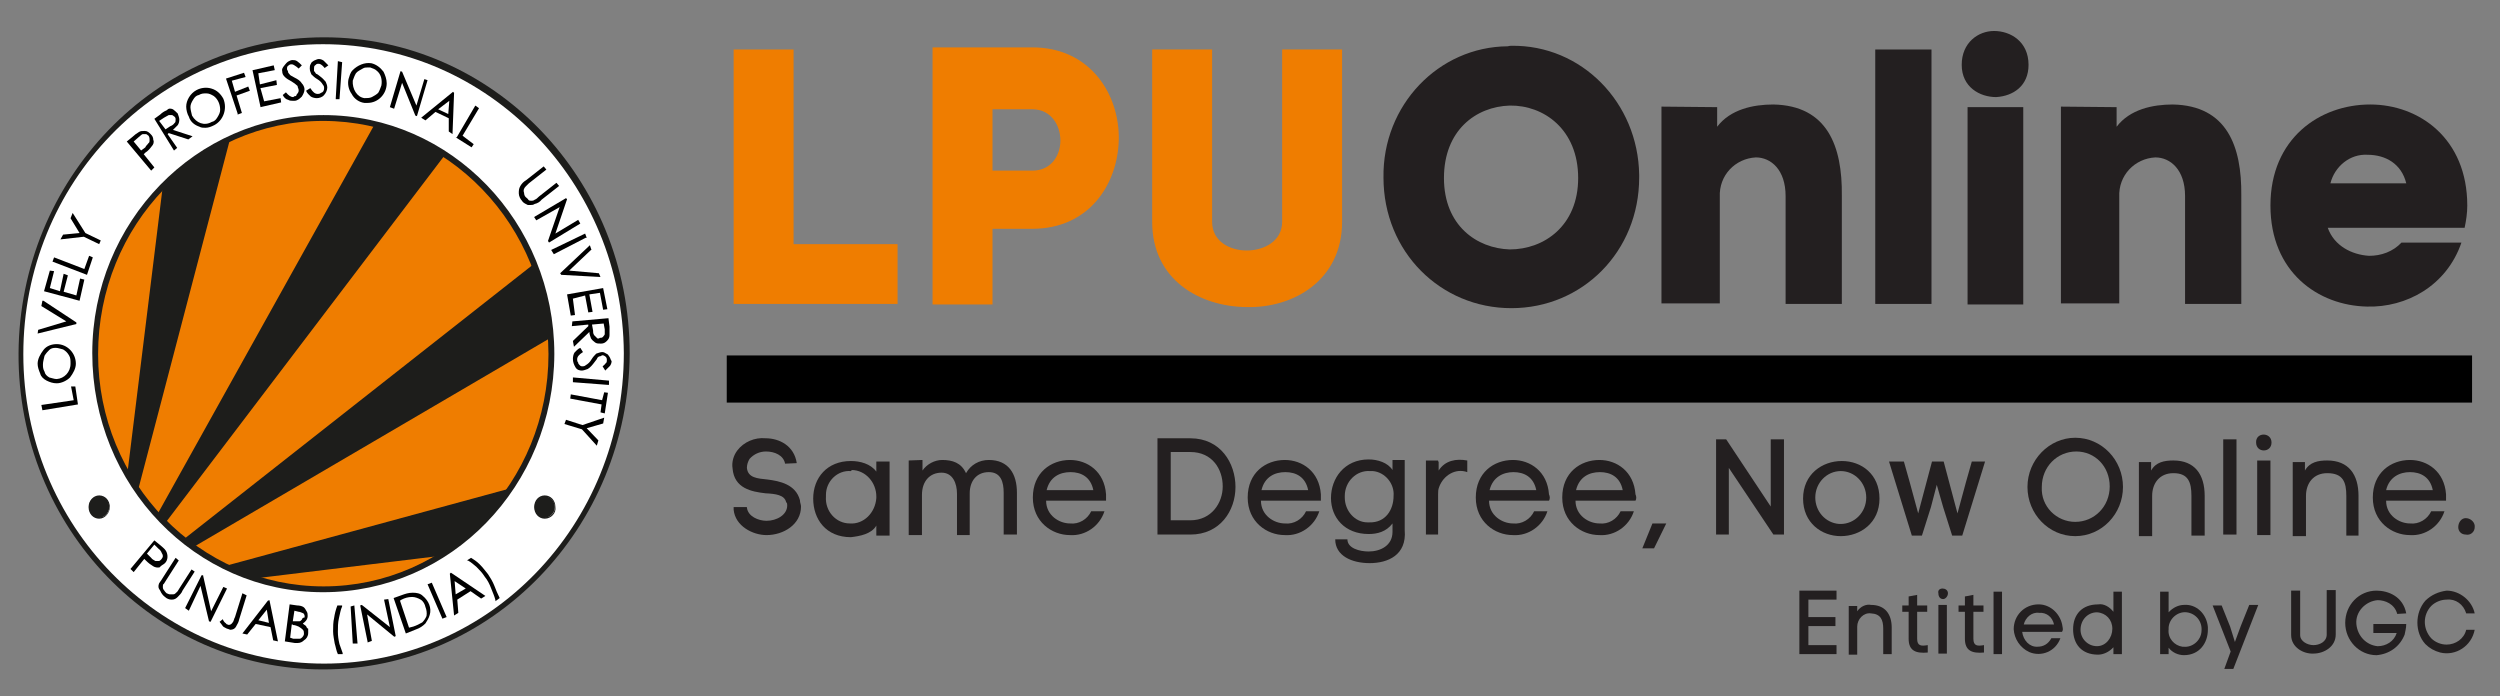 <svg width="79" height="22" viewBox="0 0 79 22" fill="none" xmlns="http://www.w3.org/2000/svg">
<rect x="0" y="0" width="79" height="22" fill="#808080" stroke="none"/>
<g id="LPU-Online-Logo 1" clip-path="url(#clip0_577_3575)">
<g id="Group">
<path id="Vector" d="M10.209 21.054C15.495 21.054 19.78 16.631 19.78 11.175C19.78 5.719 15.495 1.297 10.209 1.297C4.922 1.297 0.637 5.719 0.637 11.175C0.637 16.631 4.922 21.054 10.209 21.054Z" fill="white"/>
<path id="Vector_2" d="M10.208 21.154C4.878 21.154 0.553 16.658 0.586 11.159C0.62 5.676 4.911 1.179 10.242 1.179C15.573 1.179 19.898 5.642 19.898 11.175C19.864 16.691 15.539 21.154 10.208 21.154ZM10.208 1.397C4.978 1.397 0.737 5.776 0.737 11.192C0.737 16.608 5.012 20.97 10.242 20.97C15.472 20.97 19.713 16.591 19.713 11.159C19.68 5.776 15.438 1.397 10.208 1.397Z" fill="#1D1D1B"/>
<path id="Vector_3" fill-rule="evenodd" clip-rule="evenodd" d="M10.208 3.52C14.299 3.52 17.601 6.963 17.601 11.175C17.601 15.388 14.265 18.831 10.191 18.831C6.118 18.831 2.799 15.404 2.799 11.175C2.799 6.946 6.135 3.52 10.208 3.52Z" fill="white"/>
<path id="Vector_4" fill-rule="evenodd" clip-rule="evenodd" d="M10.208 3.72C14.181 3.72 17.416 7.063 17.383 11.159C17.383 15.287 14.164 18.597 10.175 18.597C6.219 18.597 3 15.254 3 11.159C3 7.063 6.235 3.72 10.208 3.72Z" fill="#1D1D1B"/>
<path id="Vector_5" fill-rule="evenodd" clip-rule="evenodd" d="M5.145 5.876L4.022 14.986C2.329 12.028 2.798 8.283 5.145 5.876Z" fill="#EF7D00"/>
<path id="Vector_6" fill-rule="evenodd" clip-rule="evenodd" d="M4.358 15.505L7.275 4.372C8.214 3.954 9.203 3.72 10.209 3.72C10.762 3.72 11.299 3.77 11.852 3.904L4.962 16.273C4.744 16.056 4.543 15.789 4.358 15.505Z" fill="#EF7D00"/>
<path id="Vector_7" fill-rule="evenodd" clip-rule="evenodd" d="M5.213 16.541L14.064 4.891C15.321 5.726 16.294 6.913 16.88 8.334L5.783 17.059C5.615 16.909 5.397 16.725 5.213 16.541Z" fill="#EF7D00"/>
<path id="Vector_8" fill-rule="evenodd" clip-rule="evenodd" d="M6.102 17.293L17.4 10.674C17.4 10.824 17.434 11.008 17.434 11.158C17.434 12.696 16.964 14.2 16.109 15.437L7.141 17.878C6.772 17.727 6.437 17.527 6.102 17.293Z" fill="#EF7D00"/>
<path id="Vector_9" fill-rule="evenodd" clip-rule="evenodd" d="M8.046 18.279L13.947 17.561C12.187 18.647 10.024 18.931 8.046 18.279Z" fill="#EF7D00"/>
<path id="Vector_10" d="M10.208 18.714C6.168 18.714 2.916 15.337 2.916 11.159C2.916 7.013 6.202 3.637 10.225 3.637C14.248 3.637 17.517 7.013 17.517 11.192C17.5 15.354 14.248 18.714 10.208 18.714ZM10.208 3.821C6.285 3.821 3.1 7.114 3.1 11.192C3.1 15.237 6.302 18.53 10.225 18.53C14.148 18.53 17.332 15.237 17.332 11.192C17.316 7.13 14.148 3.821 10.208 3.821Z" fill="#1D1D1B"/>
<path id="Vector_11" d="M1.474 12.028C1.575 12.078 1.676 12.112 1.793 12.112C1.944 12.112 2.112 12.028 2.212 11.928C2.313 11.794 2.397 11.643 2.397 11.493C2.397 11.159 2.128 10.874 1.793 10.874C1.642 10.874 1.474 10.925 1.374 11.058C1.273 11.192 1.189 11.343 1.189 11.493C1.189 11.593 1.223 11.694 1.273 11.811C1.29 11.894 1.374 11.978 1.474 12.028ZM1.759 10.992C1.843 10.992 1.91 11.025 1.994 11.042C2.078 11.092 2.128 11.142 2.179 11.226C2.229 11.309 2.229 11.376 2.229 11.493C2.229 11.761 2.028 11.961 1.793 11.978C1.709 11.978 1.642 11.944 1.558 11.928C1.474 11.877 1.424 11.827 1.407 11.744C1.357 11.66 1.357 11.593 1.357 11.51C1.357 11.426 1.391 11.326 1.407 11.242C1.458 11.159 1.508 11.108 1.558 11.058C1.609 11.008 1.676 10.992 1.759 10.992Z" fill="black"/>
<path id="Vector_12" d="M2.413 10.189L1.374 9.504H1.34L1.307 9.671L2.095 10.156L1.206 10.423L1.189 10.54L2.413 10.239V10.189Z" fill="black"/>
<path id="Vector_13" d="M2.296 6.729L2.229 6.896L2.514 7.364L1.994 7.414L1.91 7.565L2.648 7.481L3.134 7.715L3.184 7.598L2.698 7.364L2.296 6.729Z" fill="black"/>
<path id="Vector_14" d="M2.665 8.501L1.709 8.133L1.659 8.267L2.749 8.685L2.933 8.133L2.816 8.083L2.665 8.501Z" fill="black"/>
<path id="Vector_15" d="M2.245 12.212L2.329 12.647L1.307 12.797L1.34 12.964L2.463 12.78L2.38 12.212H2.245Z" fill="black"/>
<path id="Vector_16" d="M2.413 9.336L2.011 9.219L2.145 8.701L2.011 8.651L1.894 9.203L1.575 9.102L1.709 8.568L1.575 8.551L1.391 9.203L2.514 9.504L2.665 8.835L2.531 8.802L2.413 9.336Z" fill="black"/>
<path id="Vector_17" d="M9.102 3.152C9.153 3.185 9.203 3.185 9.253 3.185H9.304C9.387 3.185 9.454 3.135 9.538 3.052C9.589 2.968 9.622 2.901 9.622 2.818C9.622 2.767 9.589 2.684 9.538 2.634C9.488 2.55 9.404 2.5 9.304 2.45C9.203 2.4 9.153 2.366 9.153 2.35C9.119 2.316 9.102 2.299 9.102 2.266C9.102 2.233 9.069 2.216 9.069 2.182C9.069 2.149 9.069 2.099 9.102 2.082C9.119 2.065 9.153 2.032 9.203 2.032C9.236 2.032 9.253 2.032 9.304 2.065C9.354 2.099 9.387 2.116 9.438 2.166L9.538 2.065C9.488 2.015 9.438 1.965 9.387 1.932C9.337 1.898 9.287 1.898 9.236 1.898C9.186 1.898 9.136 1.932 9.102 1.948C9.052 1.982 9.019 2.032 9.002 2.049C8.918 2.149 8.901 2.199 8.918 2.249C8.918 2.333 8.951 2.383 9.002 2.433C9.052 2.483 9.136 2.533 9.203 2.567C9.287 2.617 9.354 2.667 9.404 2.717C9.404 2.767 9.438 2.801 9.438 2.851C9.438 2.884 9.438 2.901 9.404 2.951C9.371 2.985 9.371 3.002 9.354 3.035C9.32 3.035 9.304 3.035 9.27 3.068C9.186 3.068 9.119 3.018 9.035 2.918L8.935 3.002C8.968 3.068 9.019 3.135 9.102 3.152Z" fill="black"/>
<path id="Vector_18" d="M8.347 3.202L8.23 2.784L8.75 2.684L8.733 2.534L8.213 2.667L8.163 2.316L8.683 2.216L8.649 2.065L7.995 2.216H7.979L8.23 3.369V3.386L8.884 3.236L8.867 3.102L8.347 3.202Z" fill="black"/>
<path id="Vector_19" d="M14.299 4.238L14.349 2.935L14.316 2.901L13.31 3.72L13.444 3.804L13.762 3.536L14.181 3.737V4.155L14.299 4.238ZM14.198 3.185L14.165 3.603L13.846 3.453L14.198 3.185Z" fill="black"/>
<path id="Vector_20" d="M5.498 4.757L5.599 4.673L5.297 4.239L5.331 4.205L5.951 4.406L6.085 4.306L5.465 4.105C5.515 4.055 5.565 4.005 5.616 3.955C5.649 3.904 5.666 3.854 5.666 3.771C5.666 3.721 5.632 3.637 5.616 3.587C5.565 3.537 5.515 3.487 5.465 3.453C5.381 3.42 5.331 3.42 5.264 3.487C5.18 3.52 5.113 3.57 5.062 3.62L4.878 3.754L5.498 4.757ZM5.029 3.821L5.18 3.721C5.23 3.687 5.28 3.67 5.331 3.637C5.364 3.637 5.414 3.637 5.431 3.637C5.465 3.637 5.481 3.67 5.515 3.687C5.549 3.721 5.549 3.737 5.549 3.787C5.549 3.821 5.549 3.871 5.515 3.888C5.481 3.938 5.431 3.971 5.381 3.988L5.23 4.088L5.029 3.821Z" fill="black"/>
<path id="Vector_21" d="M4.777 5.392L4.878 5.291L4.542 4.873L4.593 4.823C4.676 4.773 4.744 4.69 4.794 4.623C4.844 4.573 4.878 4.489 4.844 4.422C4.844 4.339 4.811 4.288 4.76 4.238C4.71 4.188 4.66 4.138 4.576 4.138C4.492 4.138 4.442 4.138 4.391 4.171C4.308 4.222 4.241 4.272 4.19 4.322L4.006 4.472L4.777 5.392ZM4.224 4.472L4.375 4.339C4.425 4.305 4.459 4.255 4.509 4.238C4.542 4.238 4.593 4.238 4.609 4.238C4.643 4.238 4.66 4.272 4.693 4.288C4.727 4.339 4.727 4.389 4.727 4.422C4.727 4.456 4.727 4.506 4.693 4.522C4.66 4.573 4.609 4.606 4.593 4.656L4.459 4.756L4.224 4.472Z" fill="black"/>
<path id="Vector_22" d="M6.303 4.004C6.353 4.038 6.437 4.038 6.487 4.038C6.588 4.038 6.672 4.004 6.772 3.954C7.057 3.804 7.191 3.436 7.057 3.118C6.974 2.968 6.856 2.851 6.689 2.801C6.538 2.751 6.353 2.767 6.202 2.851C6.018 2.951 5.884 3.168 5.884 3.369C5.884 3.469 5.917 3.603 5.968 3.687C6.018 3.854 6.152 3.954 6.303 4.004ZM6.018 3.386C6.018 3.302 6.051 3.235 6.102 3.152C6.152 3.068 6.202 3.018 6.286 3.001C6.37 2.951 6.437 2.951 6.521 2.951C6.605 2.951 6.672 2.985 6.756 3.035C6.89 3.135 6.957 3.302 6.957 3.469C6.957 3.553 6.923 3.62 6.873 3.703C6.823 3.787 6.772 3.837 6.689 3.854C6.454 3.988 6.202 3.887 6.068 3.653C6.051 3.57 6.018 3.469 6.018 3.386Z" fill="black"/>
<path id="Vector_23" d="M12.706 2.617L13.125 3.653L13.175 3.67L13.511 2.533L13.41 2.5L13.159 3.336L12.706 2.266L12.656 2.249L12.32 3.386L12.454 3.436L12.706 2.617Z" fill="black"/>
<path id="Vector_24" d="M7.509 3.62L7.644 3.57L7.476 3.018L7.895 2.868L7.845 2.734L7.426 2.901L7.325 2.55L7.761 2.433L7.711 2.299L7.141 2.483L7.509 3.587V3.62Z" fill="black"/>
<path id="Vector_25" d="M11.515 3.252C11.549 3.252 11.599 3.252 11.616 3.252C11.951 3.252 12.22 2.968 12.22 2.633C12.22 2.5 12.169 2.366 12.119 2.266C12.018 2.132 11.884 2.032 11.733 1.998C11.515 1.965 11.298 2.065 11.147 2.215C11.063 2.299 11.046 2.399 11.013 2.5C10.979 2.65 11.013 2.834 11.113 2.968C11.197 3.135 11.365 3.235 11.515 3.252ZM11.147 2.55C11.18 2.466 11.197 2.399 11.247 2.316C11.298 2.249 11.381 2.215 11.465 2.165C11.515 2.132 11.566 2.132 11.616 2.132C11.65 2.132 11.666 2.132 11.7 2.132C11.784 2.165 11.851 2.182 11.901 2.232C12.035 2.332 12.085 2.516 12.052 2.7C12.018 2.784 12.002 2.851 11.951 2.934C11.901 2.984 11.817 3.035 11.75 3.068C11.683 3.101 11.599 3.101 11.515 3.101C11.281 3.068 11.13 2.817 11.147 2.55Z" fill="black"/>
<path id="Vector_26" d="M14.969 4.556L14.617 4.289L15.137 3.419L15.02 3.336L14.433 4.339H14.399L14.902 4.656L14.969 4.556Z" fill="black"/>
<path id="Vector_27" d="M10.141 2.433C10.041 2.35 10.007 2.333 9.99 2.333C9.957 2.299 9.957 2.266 9.923 2.249C9.923 2.216 9.923 2.199 9.923 2.166C9.923 2.132 9.923 2.082 9.957 2.065C9.99 2.032 10.007 2.015 10.057 2.015C10.091 2.015 10.108 2.015 10.158 2.049C10.208 2.082 10.242 2.132 10.259 2.149L10.376 2.065C10.326 2.015 10.275 1.965 10.225 1.915C10.175 1.881 10.124 1.865 10.074 1.865C10.024 1.865 9.974 1.898 9.923 1.915C9.873 1.948 9.84 1.965 9.823 2.015C9.789 2.065 9.789 2.115 9.789 2.166C9.789 2.249 9.823 2.299 9.84 2.35C9.89 2.4 9.94 2.45 10.024 2.5C10.108 2.55 10.158 2.6 10.208 2.684C10.242 2.717 10.242 2.767 10.242 2.784C10.242 2.868 10.208 2.918 10.141 2.935C10.108 2.968 10.057 2.968 10.041 2.968C9.957 2.968 9.89 2.918 9.806 2.784L9.672 2.868C9.705 2.951 9.772 3.002 9.823 3.052C9.873 3.085 9.957 3.102 10.007 3.102C10.091 3.102 10.192 3.068 10.242 3.002C10.292 2.951 10.342 2.851 10.342 2.767C10.342 2.684 10.309 2.634 10.292 2.584C10.259 2.55 10.208 2.483 10.141 2.433Z" fill="black"/>
<path id="Vector_28" d="M10.812 1.965L10.677 1.932L10.61 3.102V3.135H10.728L10.812 1.965Z" fill="black"/>
<path id="Vector_29" d="M19.26 11.276C19.227 11.226 19.21 11.192 19.16 11.175C19.109 11.142 19.076 11.125 19.026 11.125C18.975 11.125 18.892 11.159 18.841 11.175C18.791 11.226 18.741 11.276 18.69 11.359C18.64 11.443 18.59 11.493 18.506 11.543C18.472 11.576 18.422 11.576 18.405 11.576C18.372 11.576 18.355 11.576 18.322 11.543C18.288 11.51 18.271 11.493 18.271 11.46C18.238 11.426 18.238 11.376 18.238 11.359C18.238 11.276 18.288 11.209 18.422 11.125L18.338 10.992C18.254 11.025 18.204 11.092 18.154 11.142C18.12 11.192 18.104 11.276 18.104 11.342C18.104 11.443 18.137 11.526 18.187 11.61C18.238 11.694 18.322 11.71 18.389 11.71C18.439 11.71 18.523 11.677 18.573 11.66C18.657 11.61 18.724 11.526 18.774 11.46C18.858 11.359 18.875 11.326 18.875 11.309C18.908 11.276 18.925 11.259 18.959 11.259C18.992 11.259 19.009 11.226 19.042 11.226C19.076 11.226 19.126 11.259 19.143 11.276C19.177 11.309 19.177 11.359 19.177 11.376C19.177 11.409 19.177 11.46 19.143 11.476C19.109 11.526 19.059 11.56 19.042 11.576L19.126 11.71C19.177 11.66 19.227 11.61 19.277 11.56C19.311 11.51 19.327 11.46 19.327 11.409C19.294 11.376 19.294 11.326 19.26 11.276Z" fill="black"/>
<path id="Vector_30" d="M18.104 11.928V12.078L19.21 12.162H19.244V12.028L18.12 11.928H18.104Z" fill="black"/>
<path id="Vector_31" d="M17.114 6.311L17.668 5.876L17.584 5.776L17.031 6.211C16.98 6.261 16.947 6.294 16.896 6.311C16.863 6.344 16.813 6.344 16.796 6.344C16.762 6.344 16.712 6.344 16.695 6.311C16.679 6.278 16.645 6.261 16.611 6.227C16.578 6.194 16.561 6.144 16.561 6.094C16.528 6.01 16.561 5.943 16.611 5.893C16.645 5.86 16.695 5.809 16.712 5.793L17.265 5.358L17.181 5.258L16.628 5.692C16.544 5.743 16.494 5.793 16.444 5.876C16.394 5.96 16.394 6.027 16.394 6.11C16.394 6.194 16.444 6.294 16.494 6.344C16.544 6.428 16.628 6.445 16.679 6.478C16.712 6.478 16.729 6.478 16.762 6.478C16.813 6.478 16.846 6.478 16.896 6.445C16.98 6.428 17.064 6.378 17.114 6.311Z" fill="black"/>
<path id="Vector_32" d="M18.036 9.972L18.17 9.955L18.103 9.437L18.489 9.337L18.59 9.872L18.724 9.855L18.623 9.303L18.958 9.253L19.059 9.788L19.193 9.771L19.059 9.103L17.919 9.303L18.036 9.972Z" fill="black"/>
<path id="Vector_33" d="M18.338 7.064L18.271 6.947L17.55 7.381L17.919 6.295L17.886 6.261L16.897 6.846L16.88 6.863L16.947 6.963L17.685 6.545L17.316 7.615L17.349 7.665L18.338 7.064Z" fill="black"/>
<path id="Vector_34" d="M19.026 12.646L18.037 12.462L18.02 12.596L19.01 12.78L18.976 13.031L19.11 13.064L19.211 12.412L19.093 12.396L19.026 12.646Z" fill="black"/>
<path id="Vector_35" d="M18.07 10.306L18.59 10.256V10.306L18.104 10.774L18.137 10.958L18.624 10.49C18.624 10.574 18.657 10.624 18.674 10.691C18.707 10.741 18.758 10.791 18.808 10.824C18.858 10.858 18.909 10.858 18.992 10.858C19.076 10.858 19.127 10.824 19.177 10.774C19.227 10.724 19.261 10.674 19.261 10.59C19.261 10.507 19.261 10.406 19.261 10.323L19.227 10.055L18.087 10.156L18.07 10.306ZM18.858 10.674C18.825 10.64 18.808 10.624 18.774 10.59C18.741 10.54 18.741 10.49 18.741 10.44L18.707 10.256L19.076 10.223L19.11 10.406C19.11 10.457 19.11 10.507 19.11 10.557C19.11 10.59 19.076 10.607 19.059 10.64C19.026 10.674 19.009 10.674 18.959 10.674C18.925 10.707 18.875 10.707 18.858 10.674Z" fill="black"/>
<path id="Vector_36" d="M17.886 13.265L17.836 13.399L18.389 13.566L18.859 14.084L18.909 13.917L18.54 13.532L19.06 13.382L19.093 13.198L18.406 13.432L17.886 13.265Z" fill="black"/>
<path id="Vector_37" d="M18.975 8.752L18.925 8.635L17.986 8.551L18.674 7.899H18.69L18.64 7.749L17.701 8.635L17.735 8.685L18.959 8.752H18.975Z" fill="black"/>
<path id="Vector_38" d="M18.54 7.514L18.49 7.381L17.451 7.882L17.417 7.899L17.501 8.033L18.507 7.514H18.54Z" fill="black"/>
<path id="Vector_39" d="M14.248 18.096L14.215 18.129L14.349 19.45L14.483 19.366L14.45 18.948L14.869 18.681L15.204 18.915L15.338 18.831L14.248 18.096ZM14.718 18.597L14.399 18.781L14.366 18.363L14.718 18.597Z" fill="black"/>
<path id="Vector_40" d="M10.727 20.352C10.694 20.218 10.677 20.085 10.677 19.968C10.677 19.817 10.677 19.683 10.711 19.533C10.744 19.399 10.761 19.266 10.811 19.165V19.132H10.661C10.61 19.266 10.577 19.399 10.56 19.516C10.526 19.667 10.526 19.8 10.526 19.951C10.526 20.085 10.56 20.218 10.577 20.335C10.61 20.436 10.627 20.57 10.677 20.67H10.828V20.636C10.811 20.586 10.761 20.453 10.727 20.352Z" fill="black"/>
<path id="Vector_41" d="M11.08 19.165L11.197 19.132L11.298 20.335H11.147L11.08 19.165Z" fill="black"/>
<path id="Vector_42" d="M13.361 18.831C13.277 18.747 13.159 18.73 13.042 18.73C12.908 18.73 12.807 18.764 12.673 18.814L12.438 18.898L12.824 20.018L13.159 19.884C13.26 19.851 13.361 19.784 13.444 19.7C13.495 19.616 13.545 19.55 13.579 19.433C13.646 19.215 13.545 18.981 13.361 18.831ZM12.925 19.834L12.64 18.981L12.69 18.948C12.79 18.898 12.891 18.864 13.025 18.864C13.109 18.864 13.21 18.898 13.293 18.948C13.377 18.998 13.428 19.098 13.444 19.182C13.478 19.265 13.495 19.366 13.478 19.466C13.444 19.55 13.394 19.616 13.344 19.667C13.26 19.717 13.159 19.767 13.059 19.8L12.925 19.834Z" fill="black"/>
<path id="Vector_43" d="M12.136 18.948L12.321 19.817L11.432 19.115L11.382 19.132L11.617 20.285V20.302L11.751 20.252L11.6 19.416L12.455 20.118H12.472L12.505 20.101L12.27 18.931L12.136 18.948Z" fill="black"/>
<path id="Vector_44" d="M5.213 17.795C5.313 17.695 5.313 17.527 5.246 17.41C5.196 17.327 5.112 17.276 5.062 17.226L4.877 17.076L4.123 17.979L4.224 18.079L4.559 17.661L4.609 17.711C4.693 17.795 4.76 17.845 4.844 17.895C4.894 17.928 4.978 17.945 5.045 17.928C5.095 17.862 5.162 17.845 5.213 17.795ZM5.146 17.577C5.146 17.611 5.112 17.661 5.095 17.678C5.062 17.711 5.045 17.728 5.012 17.728C4.978 17.728 4.928 17.728 4.911 17.728C4.861 17.695 4.81 17.678 4.777 17.628L4.643 17.494L4.877 17.21L5.012 17.343C5.062 17.377 5.095 17.427 5.112 17.477C5.146 17.527 5.146 17.561 5.146 17.577Z" fill="black"/>
<path id="Vector_45" d="M15.623 18.513C15.572 18.38 15.489 18.246 15.422 18.145C15.338 18.045 15.271 17.945 15.153 17.828C15.069 17.744 14.969 17.677 14.885 17.627L14.751 17.711H14.784C14.885 17.761 14.969 17.845 15.053 17.911C15.153 18.012 15.237 18.095 15.321 18.229C15.405 18.329 15.472 18.463 15.522 18.597C15.572 18.73 15.623 18.831 15.656 18.965V18.998L15.79 18.898C15.723 18.764 15.673 18.647 15.623 18.513Z" fill="black"/>
<path id="Vector_46" d="M13.645 18.413L13.511 18.463L13.98 19.55L14.114 19.499L13.645 18.413Z" fill="black"/>
<path id="Vector_47" d="M7.057 18.547L6.671 19.316L6.42 18.196V18.179H6.369L5.85 19.215L5.967 19.299L6.336 18.513L6.604 19.633L6.654 19.65L7.174 18.597L7.057 18.547Z" fill="black"/>
<path id="Vector_48" d="M6.052 17.995L5.666 18.597C5.632 18.647 5.616 18.697 5.565 18.73C5.532 18.764 5.515 18.781 5.465 18.781C5.431 18.781 5.381 18.781 5.364 18.781C5.331 18.781 5.28 18.747 5.264 18.747C5.23 18.714 5.213 18.697 5.18 18.647C5.146 18.613 5.146 18.563 5.146 18.547C5.146 18.497 5.146 18.463 5.18 18.446C5.213 18.396 5.23 18.363 5.264 18.313L5.649 17.711L5.549 17.627L5.163 18.229C5.113 18.313 5.079 18.363 5.029 18.43C4.995 18.513 4.995 18.58 5.062 18.664C5.096 18.747 5.146 18.814 5.213 18.864C5.264 18.914 5.347 18.948 5.414 18.948H5.431C5.515 18.948 5.565 18.914 5.616 18.864C5.666 18.814 5.75 18.73 5.767 18.664L6.152 18.062L6.052 17.995Z" fill="black"/>
<path id="Vector_49" d="M7.66 18.747L7.426 19.5C7.392 19.55 7.392 19.633 7.342 19.683C7.308 19.734 7.241 19.767 7.191 19.734C7.157 19.734 7.141 19.7 7.141 19.7C7.09 19.667 7.057 19.617 7.04 19.566L6.939 19.65C6.973 19.7 7.023 19.75 7.04 19.784C7.057 19.817 7.124 19.834 7.174 19.867C7.208 19.867 7.258 19.901 7.275 19.901C7.359 19.901 7.426 19.867 7.459 19.8C7.509 19.717 7.543 19.65 7.56 19.566L7.794 18.814L7.66 18.747Z" fill="black"/>
<path id="Vector_50" d="M9.672 19.784C9.638 19.75 9.588 19.733 9.571 19.7C9.655 19.65 9.722 19.566 9.722 19.466C9.722 19.416 9.722 19.366 9.688 19.316C9.655 19.265 9.638 19.215 9.588 19.182C9.537 19.148 9.454 19.132 9.387 19.132L9.152 19.098L9.001 20.268L9.32 20.319C9.353 20.319 9.37 20.319 9.403 20.319C9.487 20.319 9.554 20.285 9.605 20.235C9.688 20.185 9.739 20.101 9.739 20.001C9.739 19.951 9.739 19.901 9.739 19.867C9.722 19.867 9.688 19.834 9.672 19.784ZM9.252 19.75C9.336 19.75 9.387 19.784 9.437 19.8C9.487 19.834 9.521 19.85 9.571 19.901C9.605 19.934 9.605 19.984 9.605 20.034C9.605 20.068 9.571 20.118 9.554 20.135C9.521 20.168 9.504 20.185 9.454 20.185C9.403 20.185 9.32 20.185 9.269 20.185L9.169 20.151L9.219 19.733H9.252V19.75ZM9.537 19.583C9.504 19.616 9.487 19.633 9.454 19.633C9.403 19.633 9.353 19.633 9.303 19.633H9.252L9.303 19.299L9.437 19.332C9.487 19.332 9.537 19.366 9.588 19.382C9.621 19.416 9.638 19.466 9.621 19.516C9.554 19.516 9.554 19.549 9.537 19.583Z" fill="black"/>
<path id="Vector_51" d="M8.465 18.981L7.66 20.018L7.811 20.051L8.079 19.717L8.549 19.817L8.633 20.235L8.783 20.268L8.515 18.965L8.465 18.981ZM8.498 19.683L8.163 19.6L8.431 19.265L8.498 19.683Z" fill="black"/>
<path id="Vector_52" fill-rule="evenodd" clip-rule="evenodd" d="M3.135 15.688C3.319 15.688 3.453 15.839 3.453 16.023C3.453 16.207 3.302 16.358 3.135 16.358C2.95 16.358 2.816 16.207 2.816 16.023C2.799 15.839 2.95 15.688 3.135 15.688Z" fill="#1D1D1B"/>
<path id="Vector_53" d="M3.134 16.391C2.95 16.391 2.799 16.24 2.799 16.023C2.799 15.822 2.95 15.655 3.134 15.655C3.319 15.655 3.47 15.805 3.47 16.023C3.47 16.207 3.319 16.391 3.134 16.391ZM3.134 15.705C2.983 15.705 2.849 15.839 2.849 16.023C2.849 16.207 2.983 16.341 3.168 16.341C3.319 16.341 3.453 16.207 3.453 16.023C3.42 15.839 3.285 15.705 3.134 15.705Z" fill="#1D1D1B"/>
<path id="Vector_54" fill-rule="evenodd" clip-rule="evenodd" d="M17.215 15.688C17.4 15.688 17.534 15.839 17.534 16.023C17.534 16.207 17.383 16.358 17.215 16.358C17.031 16.358 16.896 16.207 16.896 16.023C16.896 15.839 17.031 15.688 17.215 15.688Z" fill="#1D1D1B"/>
<path id="Vector_55" d="M17.215 16.391C17.031 16.391 16.88 16.24 16.88 16.023C16.88 15.805 17.031 15.655 17.215 15.655C17.4 15.655 17.551 15.805 17.551 16.023C17.585 16.207 17.417 16.391 17.215 16.391ZM17.215 15.705C17.064 15.705 16.93 15.839 16.93 16.023C16.93 16.207 17.064 16.341 17.249 16.341C17.4 16.341 17.534 16.207 17.534 16.023C17.517 15.839 17.4 15.705 17.215 15.705Z" fill="#1D1D1B"/>
<path id="Vector_56" d="M25.077 7.715H28.363V9.604H23.183V1.564H25.077V7.715Z" fill="#EF7D00"/>
<path id="Vector_57" d="M32.62 1.497C34.464 1.497 35.386 3.001 35.353 4.422C35.319 5.826 34.414 7.23 32.62 7.23H31.363V9.621H29.469V1.497H32.62ZM32.62 5.392C33.224 5.392 33.509 4.907 33.509 4.439C33.509 3.971 33.224 3.453 32.62 3.453H31.363V5.392H32.62Z" fill="#EF7D00"/>
<path id="Vector_58" d="M36.409 7.013V1.564H38.303V7.013C38.303 8.233 40.516 8.2 40.516 7.013V1.564H42.41V7.013C42.41 8.835 40.902 9.738 39.393 9.704C37.901 9.688 36.409 8.835 36.409 7.013Z" fill="#EF7D00"/>
<path id="Vector_59" d="M47.758 1.447C49.971 1.413 51.765 3.235 51.798 5.525C51.798 5.559 51.798 5.575 51.798 5.609C51.798 7.949 50.005 9.738 47.758 9.738C45.529 9.738 43.718 7.966 43.718 5.609C43.685 3.319 45.462 1.48 47.641 1.463C47.708 1.447 47.725 1.447 47.758 1.447ZM47.708 7.882C48.798 7.882 49.87 7.13 49.87 5.626C49.87 4.088 48.781 3.319 47.708 3.336C46.635 3.369 45.629 4.121 45.629 5.626C45.629 7.13 46.669 7.849 47.708 7.882Z" fill="#231F20"/>
<path id="Vector_60" d="M54.262 3.386V4.005C54.681 3.453 55.402 3.302 56.039 3.302C57.749 3.336 58.219 4.623 58.202 6.178V9.605H56.425V6.195C56.425 5.359 55.956 4.974 55.486 4.974C54.832 5.008 54.313 5.543 54.346 6.228V9.588H52.502V3.369L54.262 3.386Z" fill="#231F20"/>
<path id="Vector_61" d="M61.035 1.564V9.604H59.258V1.564H61.035Z" fill="#231F20"/>
<path id="Vector_62" d="M63.013 0.979C63.532 0.979 64.102 1.313 64.102 2.049C64.102 2.717 63.616 3.035 63.08 3.068C62.56 3.068 61.99 2.751 61.99 2.049C61.99 1.347 62.51 0.979 63.013 0.979ZM62.175 3.386V9.621H63.935V3.386H62.175Z" fill="#231F20"/>
<path id="Vector_63" d="M66.885 3.386V4.005C67.305 3.453 68.025 3.302 68.662 3.302C70.373 3.336 70.842 4.623 70.825 6.178V9.605H69.048V6.195C69.048 5.359 68.579 4.974 68.109 4.974C67.455 5.008 66.936 5.543 66.969 6.228V9.588H65.125V3.369L66.885 3.386Z" fill="#231F20"/>
<path id="Vector_64" d="M77.882 7.198H73.557C73.758 7.766 74.311 8.05 74.864 8.084C75.25 8.084 75.619 7.95 75.887 7.666H77.781C77.312 9.036 76.038 9.722 74.797 9.688C73.255 9.655 71.746 8.602 71.746 6.495C71.746 4.372 73.305 3.302 74.898 3.302C76.44 3.302 77.966 4.372 77.966 6.495C77.966 6.729 77.932 6.963 77.882 7.198ZM76.038 5.793C75.887 5.175 75.384 4.891 74.814 4.891C74.261 4.857 73.775 5.258 73.641 5.793H76.038Z" fill="#231F20"/>
<path id="Vector_65" d="M78.117 11.977H22.965" stroke="black" stroke-width="1.49" stroke-miterlimit="10"/>
<g id="Group_2">
<path id="Vector_66" d="M24.809 14.652C24.759 14.384 24.474 14.267 24.206 14.267C24.004 14.267 23.82 14.351 23.686 14.501C23.635 14.585 23.602 14.685 23.602 14.786C23.635 15.103 23.937 15.12 24.256 15.153C24.641 15.203 25.144 15.304 25.278 15.805C25.278 15.889 25.312 15.939 25.312 16.006C25.312 16.574 24.759 16.909 24.222 16.909C23.786 16.909 23.233 16.624 23.183 16.106V16.023H23.602V16.073V16.039C23.635 16.323 23.971 16.457 24.222 16.457C24.541 16.457 24.876 16.273 24.876 15.972C24.876 15.939 24.876 15.889 24.843 15.872C24.792 15.638 24.507 15.605 24.189 15.588C23.753 15.538 23.2 15.437 23.149 14.802C23.116 14.602 23.183 14.384 23.3 14.234C23.501 13.966 23.853 13.816 24.189 13.849C24.625 13.849 25.094 14.083 25.178 14.635L24.809 14.652Z" fill="#231F20"/>
<path id="Vector_67" d="M28.111 14.585V16.925H27.692V16.608C27.541 16.875 27.173 16.942 26.888 16.975C26.1 16.975 25.697 16.407 25.697 15.755C25.697 15.103 26.133 14.568 26.888 14.568C27.173 14.568 27.508 14.652 27.692 14.902V14.585H28.111ZM26.888 14.886C26.468 14.852 26.1 15.203 26.1 15.638C26.1 15.671 26.1 15.688 26.1 15.688C26.066 16.156 26.418 16.541 26.854 16.541C27.29 16.574 27.659 16.206 27.692 15.738C27.692 15.705 27.692 15.688 27.692 15.688C27.692 15.254 27.357 14.852 26.904 14.852C26.921 14.886 26.888 14.886 26.888 14.886Z" fill="#231F20"/>
<path id="Vector_68" d="M29.151 14.535V14.869C29.285 14.668 29.536 14.535 29.771 14.535C30.09 14.535 30.375 14.618 30.526 14.953C30.676 14.685 30.945 14.535 31.246 14.535C31.867 14.535 32.135 14.969 32.135 15.571V16.892H31.716V15.571C31.716 15.237 31.632 14.919 31.246 14.919C30.861 14.919 30.643 15.203 30.643 15.588V16.909H30.241V15.605C30.241 15.27 30.106 14.936 29.754 14.936C29.385 14.936 29.134 15.203 29.134 15.638V16.909H28.715V14.551L29.151 14.535Z" fill="#231F20"/>
<path id="Vector_69" d="M34.951 15.822H33.057C33.057 16.29 33.476 16.541 33.811 16.541C34.096 16.574 34.364 16.407 34.482 16.156H34.901C34.75 16.624 34.297 16.942 33.811 16.909C33.241 16.909 32.638 16.491 32.638 15.722C32.638 14.936 33.208 14.535 33.811 14.535C34.364 14.535 34.901 14.902 34.951 15.621C34.951 15.688 34.951 15.772 34.951 15.822ZM34.549 15.488C34.465 15.07 34.163 14.919 33.828 14.919C33.493 14.919 33.174 15.07 33.074 15.488H34.549Z" fill="#231F20"/>
<path id="Vector_70" d="M37.616 13.85C38.571 13.85 39.041 14.635 39.041 15.388C39.041 16.14 38.554 16.892 37.616 16.892H36.576V13.85H37.616ZM37.616 16.441C38.286 16.441 38.638 15.889 38.638 15.371C38.638 14.819 38.303 14.284 37.616 14.284H36.995V16.441H37.616Z" fill="#231F20"/>
<path id="Vector_71" d="M41.74 15.822H39.846C39.846 16.29 40.265 16.541 40.6 16.541C40.885 16.574 41.154 16.407 41.271 16.156H41.69C41.539 16.624 41.087 16.942 40.6 16.909C40.03 16.909 39.427 16.491 39.427 15.722C39.427 14.936 39.997 14.535 40.6 14.535C41.154 14.535 41.69 14.902 41.74 15.621C41.74 15.688 41.74 15.772 41.74 15.822ZM41.338 15.488C41.254 15.07 40.952 14.919 40.617 14.919C40.282 14.919 39.963 15.07 39.863 15.488H41.338Z" fill="#231F20"/>
<path id="Vector_72" d="M43.282 17.795C42.712 17.795 42.193 17.561 42.193 17.042H42.578C42.578 17.326 42.964 17.427 43.249 17.427C43.618 17.427 44.003 17.243 44.003 16.808V16.541C43.802 16.808 43.517 16.875 43.249 16.875C42.495 16.875 42.059 16.357 42.059 15.738C42.059 15.12 42.478 14.518 43.249 14.518C43.534 14.518 43.852 14.618 44.003 14.852V14.535H44.389V16.758C44.456 17.544 43.852 17.795 43.282 17.795ZM44.037 15.671C44.07 15.287 43.769 14.919 43.383 14.886C43.349 14.886 43.333 14.886 43.299 14.886C42.863 14.852 42.495 15.22 42.495 15.671C42.495 15.705 42.495 15.705 42.495 15.722C42.495 16.14 42.813 16.507 43.215 16.507C43.249 16.507 43.249 16.507 43.266 16.507C43.785 16.524 44.037 16.106 44.037 15.671Z" fill="#231F20"/>
<path id="Vector_73" d="M45.461 14.585V14.869C45.662 14.552 46.014 14.485 46.366 14.552V14.919C45.997 14.786 45.612 15.02 45.478 15.387C45.444 15.471 45.444 15.538 45.444 15.621V16.892H45.059V14.552H45.444V14.585H45.461Z" fill="#231F20"/>
<path id="Vector_74" d="M48.948 15.822H47.054C47.054 16.29 47.473 16.541 47.808 16.541C48.093 16.574 48.362 16.407 48.479 16.156H48.898C48.747 16.624 48.294 16.942 47.808 16.909C47.238 16.909 46.635 16.491 46.635 15.722C46.635 14.936 47.205 14.535 47.808 14.535C48.362 14.535 48.898 14.902 48.948 15.621C48.982 15.688 48.982 15.772 48.948 15.822ZM48.546 15.488C48.462 15.07 48.16 14.919 47.825 14.919C47.507 14.919 47.171 15.07 47.071 15.488H48.546Z" fill="#231F20"/>
<path id="Vector_75" d="M51.681 15.822H49.786C49.786 16.29 50.205 16.541 50.541 16.541C50.826 16.574 51.094 16.407 51.211 16.156H51.63C51.48 16.624 51.027 16.942 50.541 16.909C49.971 16.909 49.367 16.491 49.367 15.722C49.367 14.936 49.937 14.535 50.541 14.535C51.094 14.535 51.63 14.902 51.681 15.621C51.714 15.688 51.714 15.772 51.681 15.822ZM51.278 15.488C51.195 15.07 50.893 14.919 50.557 14.919C50.222 14.919 49.904 15.07 49.803 15.488H51.278Z" fill="#231F20"/>
<path id="Vector_76" d="M51.898 17.327L52.217 16.541H52.654L52.268 17.327H51.898Z" fill="#231F20"/>
<path id="Vector_77" d="M54.228 16.892V13.883H54.547L55.955 16.006V13.883H56.374V16.892H56.039L54.631 14.786V16.892H54.228Z" fill="#231F20"/>
<path id="Vector_78" d="M58.168 16.942C57.564 16.942 56.977 16.524 56.977 15.755C56.977 14.986 57.581 14.568 58.201 14.568C58.822 14.568 59.392 14.986 59.392 15.755C59.392 16.524 58.788 16.942 58.168 16.942ZM58.168 16.557C58.604 16.557 58.973 16.19 58.973 15.722C58.973 15.254 58.604 14.886 58.168 14.886C57.732 14.886 57.363 15.254 57.363 15.722C57.363 16.156 57.682 16.524 58.118 16.557C58.134 16.557 58.134 16.557 58.168 16.557Z" fill="#231F20"/>
<path id="Vector_79" d="M60.163 14.585L60.347 15.237L60.615 16.223L61.051 14.585H61.42L61.856 16.223L62.124 15.237L62.309 14.585H62.728L62.007 16.925H61.688L61.403 16.023L61.202 15.32L61.018 16.023L60.733 16.925H60.414L59.693 14.585H60.163Z" fill="#231F20"/>
<path id="Vector_80" d="M65.577 13.833C66.415 13.833 67.086 14.535 67.086 15.387C67.086 16.24 66.415 16.942 65.577 16.942C64.739 16.942 64.068 16.24 64.068 15.387C64.068 14.535 64.756 13.833 65.577 13.833ZM65.577 16.491C66.181 16.491 66.667 16.006 66.667 15.371C66.667 14.736 66.198 14.267 65.611 14.267C65.007 14.267 64.521 14.752 64.521 15.387C64.487 16.006 64.99 16.491 65.577 16.491Z" fill="#231F20"/>
<path id="Vector_81" d="M67.975 14.585V14.869C68.125 14.601 68.394 14.551 68.679 14.551C69.349 14.551 69.668 14.986 69.668 15.671V16.925H69.249V15.671C69.249 15.236 69.148 14.952 68.679 14.952C68.243 14.952 68.008 15.27 68.008 15.671V16.942H67.589V14.601H67.975V14.585Z" fill="#231F20"/>
<path id="Vector_82" d="M70.673 16.892H70.254V13.883H70.673V16.892Z" fill="#231F20"/>
<path id="Vector_83" d="M71.78 13.983C71.78 14.318 71.293 14.318 71.293 13.983C71.277 13.649 71.78 13.649 71.78 13.983ZM71.746 14.552H71.327V16.909H71.746V14.552Z" fill="#231F20"/>
<path id="Vector_84" d="M72.836 14.585V14.869C72.987 14.601 73.255 14.551 73.54 14.551C74.21 14.551 74.529 14.986 74.529 15.671V16.925H74.144V15.671C74.144 15.236 74.043 14.952 73.54 14.952C73.104 14.952 72.869 15.27 72.869 15.671V16.942H72.45V14.601H72.836V14.585Z" fill="#231F20"/>
<path id="Vector_85" d="M77.295 15.822H75.401C75.401 16.29 75.82 16.541 76.155 16.541C76.44 16.574 76.708 16.407 76.826 16.156H77.245C77.094 16.624 76.641 16.942 76.155 16.909C75.585 16.909 74.981 16.491 74.981 15.722C74.981 14.936 75.552 14.535 76.155 14.535C76.708 14.535 77.245 14.902 77.295 15.621C77.295 15.688 77.295 15.772 77.295 15.822ZM76.876 15.488C76.792 15.07 76.49 14.919 76.155 14.919C75.837 14.919 75.501 15.07 75.401 15.488H76.876Z" fill="#231F20"/>
<path id="Vector_86" d="M78.201 16.658C78.201 16.808 78.067 16.926 77.916 16.892C77.781 16.892 77.681 16.792 77.681 16.658C77.681 16.507 77.781 16.373 77.916 16.373C78.05 16.373 78.184 16.474 78.201 16.608C78.201 16.625 78.201 16.625 78.201 16.658Z" fill="#231F20"/>
</g>
<g id="Group_3">
<path id="Vector_87" d="M57.145 20.386H58.034V20.67H56.86V18.664H58.034V18.948H57.145V19.5H58V19.784H57.145V20.386Z" fill="#231F20"/>
<path id="Vector_88" d="M58.688 19.132V19.316C58.789 19.165 58.973 19.082 59.124 19.115C59.56 19.115 59.778 19.399 59.778 19.834V20.67H59.51V19.867C59.51 19.583 59.426 19.399 59.124 19.383C58.889 19.349 58.688 19.567 58.688 19.801C58.688 19.834 58.688 19.851 58.688 19.851V20.687H58.42V19.149H58.688V19.132Z" fill="#231F20"/>
<path id="Vector_89" d="M60.582 18.798V19.132H60.9V19.333H60.582V20.185C60.582 20.419 60.716 20.419 60.917 20.386V20.62C60.548 20.653 60.313 20.57 60.313 20.185V19.333H60.112V19.132H60.313V18.848L60.582 18.798Z" fill="#231F20"/>
<path id="Vector_90" d="M61.555 18.747C61.555 18.848 61.471 18.931 61.404 18.931C61.303 18.931 61.253 18.848 61.253 18.747C61.203 18.547 61.555 18.547 61.555 18.747ZM61.521 19.115H61.253V20.653H61.521V19.115Z" fill="#231F20"/>
<path id="Vector_91" d="M62.359 18.798V19.132H62.678V19.333H62.359V20.185C62.359 20.419 62.493 20.419 62.694 20.386V20.62C62.325 20.653 62.091 20.57 62.091 20.185V19.333H61.89V19.132H62.091V18.848L62.359 18.798Z" fill="#231F20"/>
<path id="Vector_92" d="M63.264 20.67H62.996V18.697H63.264V20.67Z" fill="#231F20"/>
<path id="Vector_93" d="M65.158 19.968H63.901C63.935 20.235 64.136 20.453 64.387 20.436C64.572 20.436 64.722 20.352 64.823 20.168H65.108C64.957 20.586 64.505 20.77 64.119 20.603C63.834 20.469 63.65 20.185 63.633 19.884C63.633 19.449 63.968 19.098 64.421 19.098C64.806 19.098 65.125 19.416 65.175 19.8C65.192 19.884 65.192 19.918 65.158 19.968ZM64.907 19.734C64.857 19.5 64.672 19.349 64.438 19.366C64.203 19.332 64.002 19.516 63.951 19.734H64.907Z" fill="#231F20"/>
<path id="Vector_94" d="M66.784 18.697H67.052V20.67H66.784V20.453C66.65 20.603 66.465 20.687 66.298 20.687C65.778 20.687 65.51 20.352 65.51 19.884C65.51 19.416 65.795 19.099 66.298 19.099C66.482 19.065 66.667 19.182 66.784 19.332V18.697ZM66.264 19.349C65.979 19.349 65.745 19.583 65.745 19.901C65.745 20.185 65.979 20.419 66.264 20.419C66.549 20.419 66.75 20.152 66.75 19.867C66.75 19.583 66.549 19.366 66.264 19.349Z" fill="#231F20"/>
<path id="Vector_95" d="M68.528 19.349C68.662 19.199 68.847 19.115 69.014 19.115C69.4 19.082 69.735 19.399 69.769 19.817C69.769 19.851 69.769 19.867 69.769 19.901C69.769 20.319 69.5 20.703 69.014 20.703C68.83 20.703 68.645 20.62 68.528 20.469V20.67H68.26V18.697H68.528V19.349ZM68.997 20.436C69.282 20.469 69.551 20.235 69.567 19.951C69.601 19.633 69.383 19.383 69.098 19.349C68.813 19.316 68.545 19.55 68.528 19.834C68.528 19.867 68.528 19.867 68.528 19.884C68.495 20.168 68.712 20.402 68.964 20.436H68.997Z" fill="#231F20"/>
<path id="Vector_96" d="M70.808 19.784L71.076 19.116H71.361L70.573 21.138H70.288L70.489 20.587L69.919 19.132H70.204L70.472 19.801L70.623 20.286L70.808 19.784Z" fill="#231F20"/>
<path id="Vector_97" d="M72.4 20.068V18.664H72.685V20.068C72.685 20.268 72.92 20.386 73.105 20.386C73.289 20.386 73.524 20.285 73.524 20.051V18.647H73.809V20.051C73.809 20.436 73.44 20.653 73.105 20.653C72.786 20.67 72.4 20.452 72.4 20.068Z" fill="#231F20"/>
<path id="Vector_98" d="M75.752 19.4C75.668 19.082 75.367 18.965 75.132 18.965C74.746 18.999 74.428 19.333 74.461 19.718C74.495 20.102 74.78 20.386 75.132 20.42C75.4 20.42 75.652 20.269 75.736 20.002H74.998V19.718H76.037C76.037 19.851 76.004 19.951 75.987 20.052C75.836 20.436 75.501 20.67 75.099 20.704C74.545 20.704 74.109 20.236 74.109 19.684C74.109 19.116 74.545 18.664 75.099 18.664C75.467 18.664 75.937 18.848 76.037 19.383L75.752 19.4Z" fill="#231F20"/>
<path id="Vector_99" d="M76.641 18.982C76.826 18.798 77.06 18.698 77.312 18.664C77.731 18.664 78.117 18.982 78.2 19.383H77.932C77.848 19.099 77.597 18.915 77.312 18.948C77.127 18.948 76.943 19.032 76.826 19.149C76.557 19.433 76.557 19.868 76.826 20.169C76.96 20.303 77.144 20.369 77.312 20.369C77.597 20.369 77.865 20.186 77.932 19.901H78.2C78.1 20.42 77.597 20.737 77.111 20.62C76.926 20.57 76.775 20.486 76.641 20.353C76.306 19.985 76.306 19.366 76.641 18.982Z" fill="#231F20"/>
</g>
</g>
</g>
<defs>
<clipPath id="clip0_577_3575">
<rect width="78.319" height="20.343" fill="white" transform="translate(0.234 0.896)"/>
</clipPath>
</defs>
</svg>
